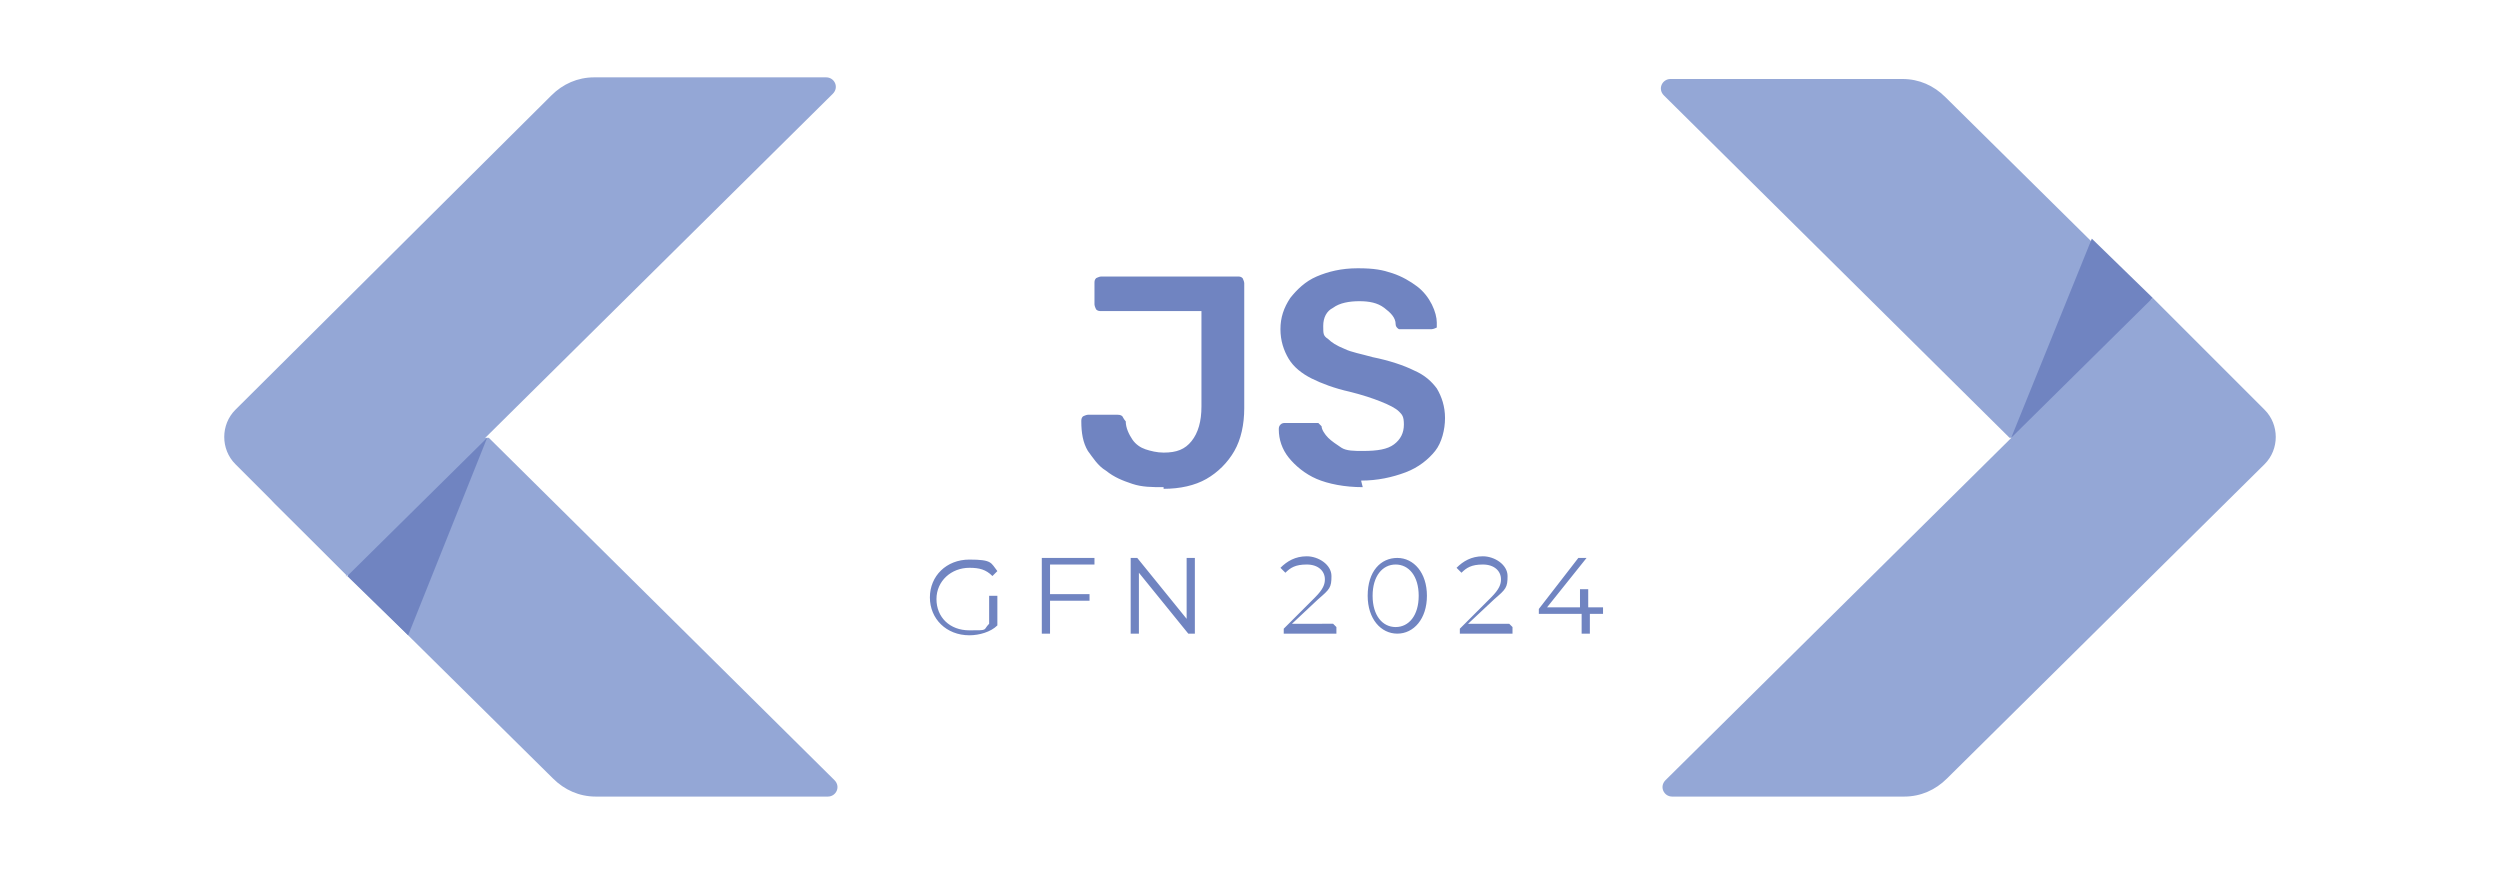 <svg xmlns="http://www.w3.org/2000/svg" viewBox="0 0 151.9 53.1"><g fill="#7084c1"><path d="M70.7 29.6c-.7 0-1.3 0-1.9-.2s-1.1-.4-1.6-.8c-.5-.3-.8-.8-1.1-1.2-.3-.5-.4-1.1-.4-1.8 0-.1 0-.2.1-.3 0 0 .2-.1.3-.1h1.7c.2 0 .3 0 .4.1 0 0 .1.2.2.3 0 .4.2.8.4 1.1s.5.5.8.6.7.2 1.1.2c.8 0 1.3-.2 1.7-.7q.6-.75.6-2.1v-5.8h-6.1c-.1 0-.2 0-.3-.1 0 0-.1-.2-.1-.3v-1.3c0-.1 0-.2.1-.3 0 0 .2-.1.3-.1h8.3c.1 0 .2 0 .3.1 0 0 .1.2.1.3v7.6c0 1-.2 1.9-.6 2.6s-1 1.3-1.7 1.7-1.6.6-2.6.6ZM82.8 29.6c-1.1 0-2.1-.2-2.8-.5s-1.3-.8-1.7-1.3-.6-1.1-.6-1.7c0-.1 0-.2.1-.3s.2-.1.3-.1h2l.2.2c0 .2.2.5.4.7s.5.4.8.6.8.2 1.3.2c.9 0 1.5-.1 1.9-.4s.6-.7.6-1.2-.1-.6-.3-.8-.6-.4-1.1-.6-1.1-.4-1.9-.6c-.9-.2-1.7-.5-2.3-.8s-1.1-.7-1.4-1.2-.5-1.1-.5-1.8.2-1.3.6-1.9c.4-.5.9-1 1.6-1.3s1.5-.5 2.5-.5 1.5.1 2.1.3 1.1.5 1.5.8.7.7.9 1.1.3.8.3 1.1v.3s-.2.1-.3.1h-2s-.2-.1-.2-.3c0-.4-.3-.7-.7-1s-.9-.4-1.5-.4-1.2.1-1.6.4c-.4.2-.6.6-.6 1.1s0 .6.3.8c.2.2.5.4 1 .6.4.2 1 .3 1.7.5 1 .2 1.9.5 2.5.8.7.3 1.1.7 1.4 1.1.3.5.5 1.1.5 1.8s-.2 1.5-.6 2-1 1-1.8 1.3-1.7.5-2.7.5ZM60.1 36.2h.5V38c-.4.4-1.1.6-1.7.6-1.4 0-2.4-1-2.4-2.3s1-2.3 2.4-2.3 1.3.2 1.7.7l-.3.3c-.4-.4-.8-.5-1.4-.5-1.1 0-2 .8-2 1.9s.8 1.9 2 1.9.8 0 1.2-.4v-1.6ZM63.8 34.3v1.8h2.4v.4h-2.4v2h-.5v-4.6h3.2v.4zM72.6 33.9v4.6h-.4l-3-3.7v3.7h-.5v-4.6h.4l3 3.7v-3.7zM81.2 38.1v.4H78v-.3l1.9-1.9c.5-.5.6-.8.6-1.1 0-.5-.4-.9-1.1-.9s-1 .2-1.3.5l-.3-.3c.4-.4.9-.7 1.6-.7s1.5.5 1.5 1.2-.1.8-.8 1.4l-1.6 1.5H81ZM83.1 36.2c0-1.5.8-2.3 1.8-2.3s1.8.9 1.8 2.3-.8 2.3-1.8 2.3-1.8-.9-1.8-2.3m3.1 0c0-1.2-.6-1.9-1.4-1.9s-1.4.7-1.4 1.9.6 1.9 1.4 1.9 1.4-.7 1.4-1.9M91.9 38.1v.4h-3.2v-.3l1.9-1.9c.5-.5.6-.8.6-1.1 0-.5-.4-.9-1.1-.9s-1 .2-1.3.5l-.3-.3c.4-.4.9-.7 1.6-.7s1.5.5 1.5 1.2-.1.8-.8 1.4l-1.6 1.5h2.5ZM97.5 37.3h-.9v1.2h-.5v-1.2h-2.6V37l2.4-3.1h.5l-2.4 3h2v-1.1h.5v1.1h.9v.4Z"/></g><path fill="#94a7d6" d="M122.2 26.6h11.3c2.1 0 3.1-2.5 1.6-4L118.2 5.9c-.7-.7-1.6-1.1-2.6-1.1h-14.1c-.5 0-.8.6-.4 1l21 20.8Z"/><path fill="#94a7d6" d="m130.8 18.1 6.8 6.8c.9.9.9 2.4 0 3.3l-19.3 19.1c-.7.7-1.6 1.1-2.6 1.1h-14.1c-.5 0-.8-.6-.4-1z"/><path fill="#7084c1" d="m122.2 26.6 4.9-12.1 3.7 3.6z"/><path fill="#94a7d6" d="M29.6 26.6H18.3c-2.1 0-3.1 2.5-1.6 4l16.9 16.7c.7.7 1.6 1.1 2.6 1.1h14.1c.5 0 .8-.6.4-1l-21-20.8Z"/><path fill="#7084c1" d="m29.6 26.6-4.8 12-3.7-3.6z"/><path fill="#94a7d6" d="m21.1 35-6.8-6.8c-.9-.9-.9-2.4 0-3.3L33.5 5.8c.7-.7 1.6-1.1 2.6-1.1h14.1c.5 0 .8.6.4 1L21 35Z"/></svg>
